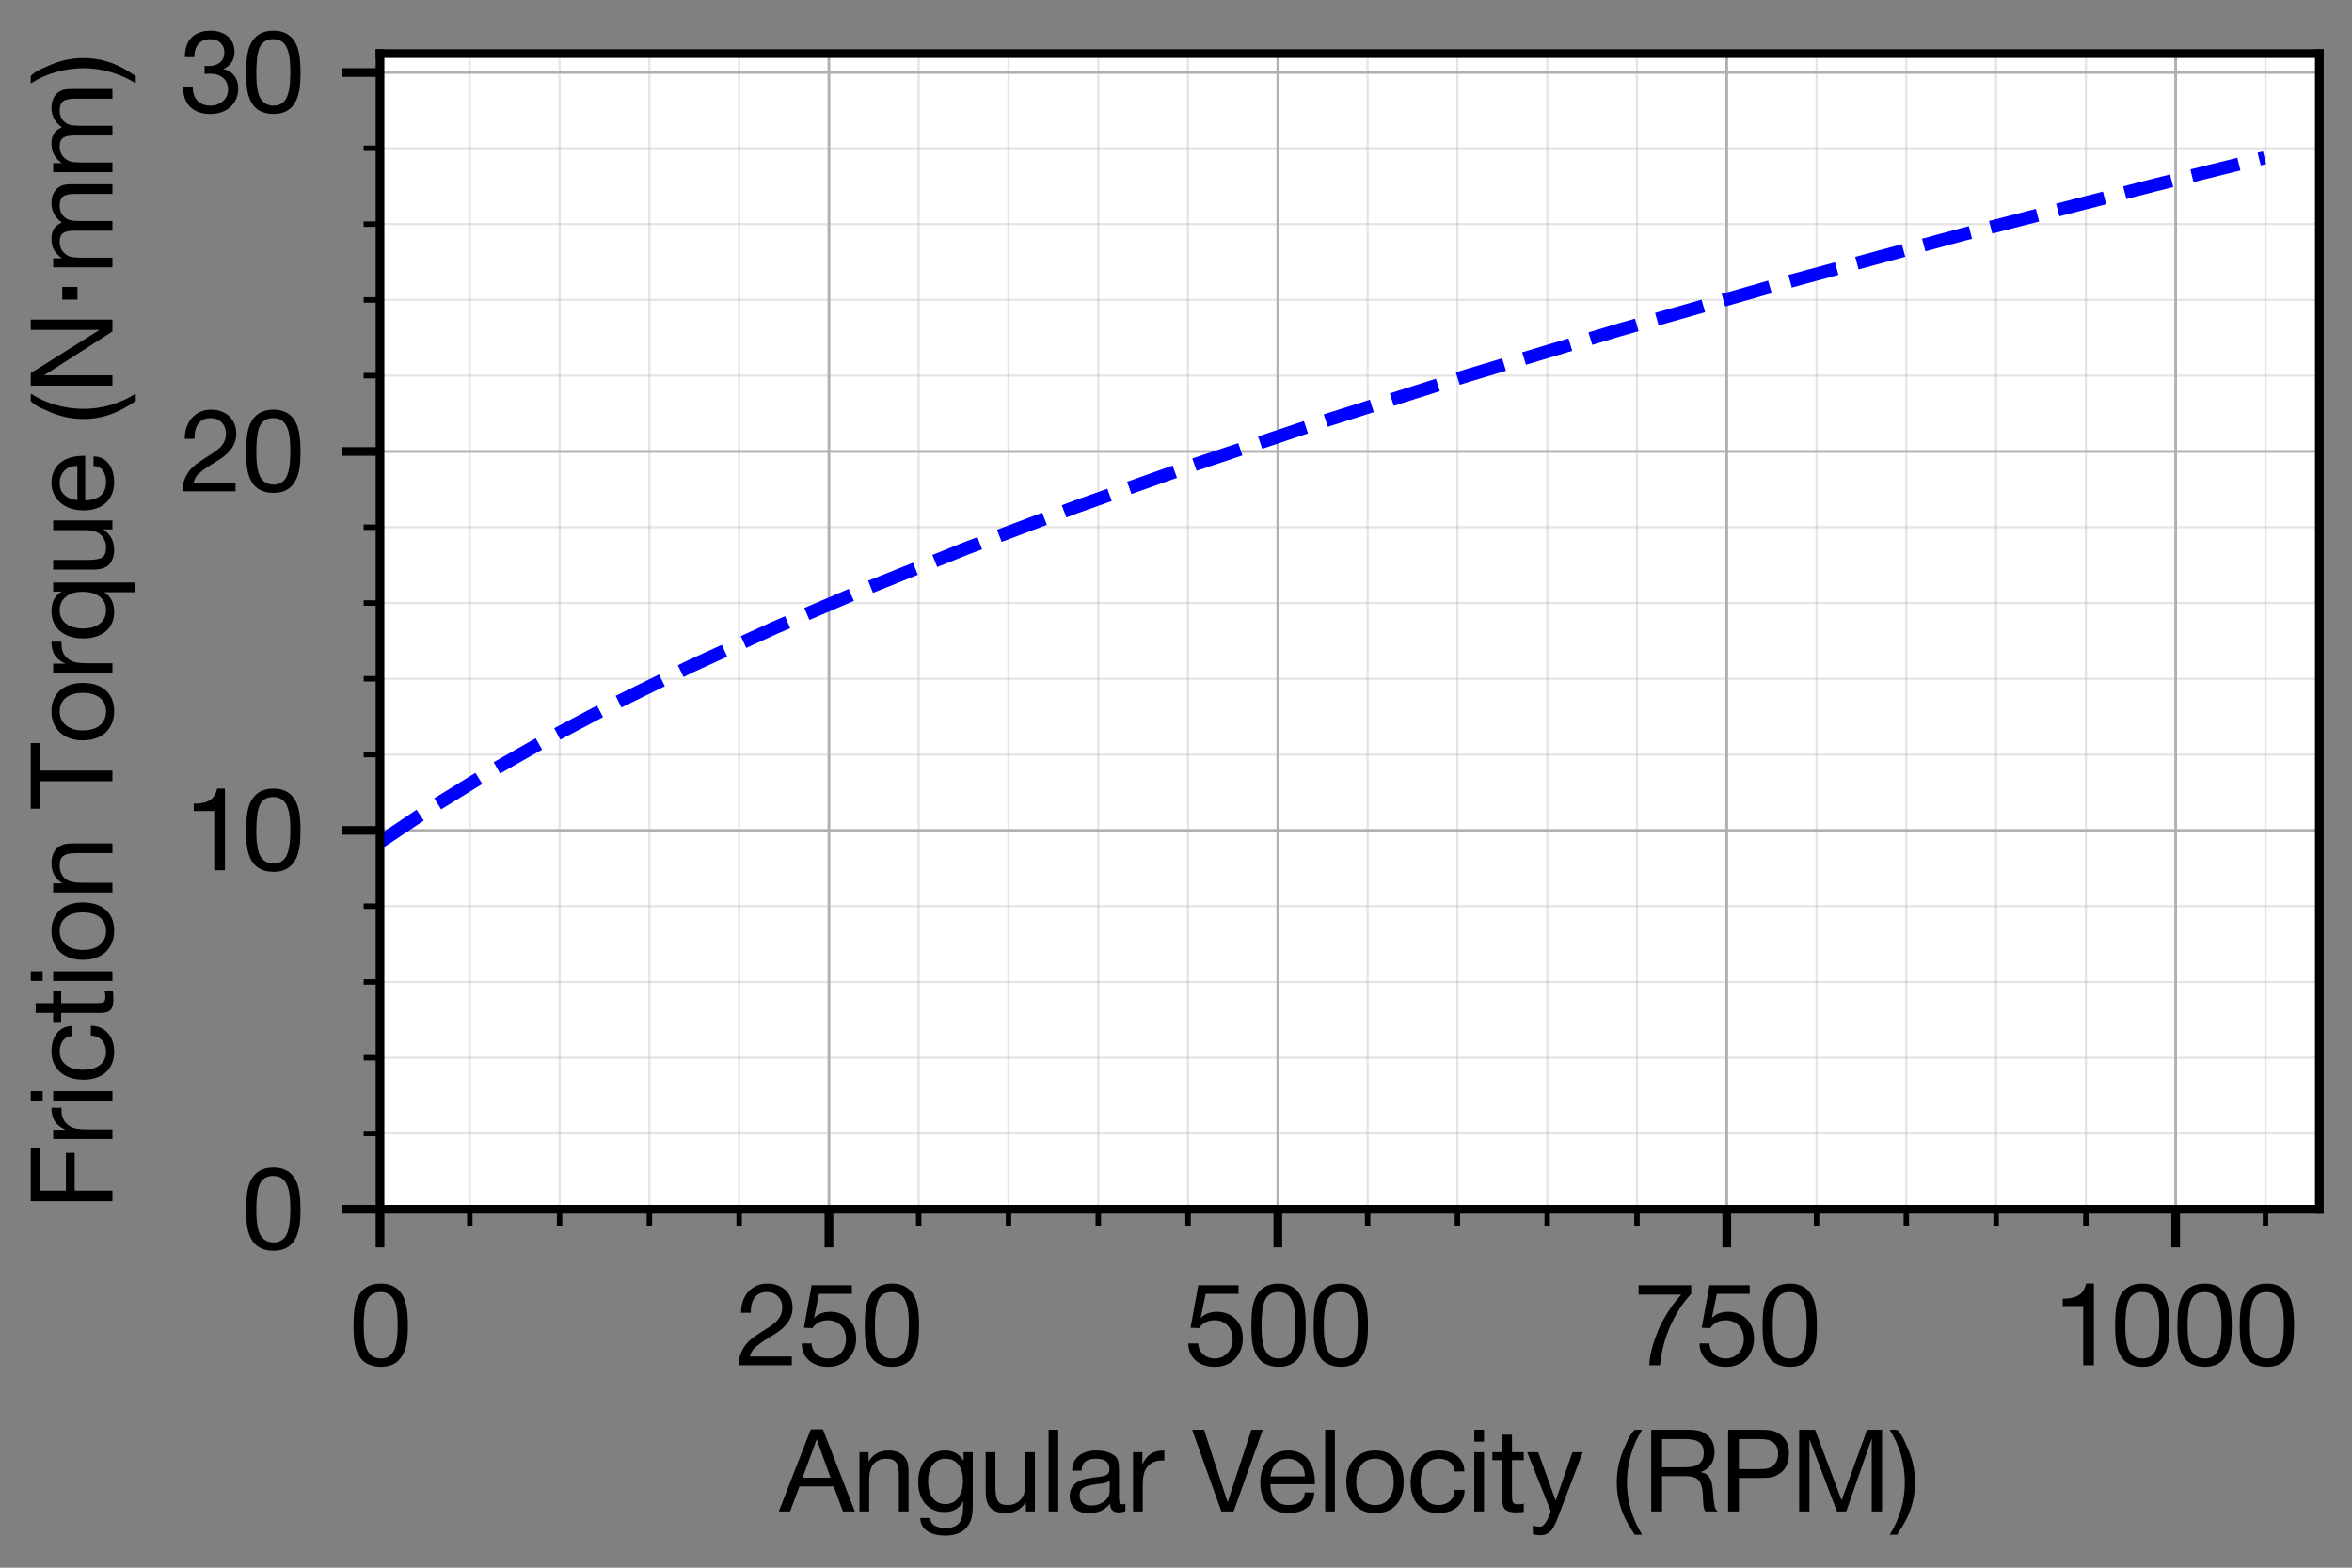 <?xml version="1.0" encoding="utf-8" standalone="no"?>
<!DOCTYPE svg PUBLIC "-//W3C//DTD SVG 1.1//EN"
  "http://www.w3.org/Graphics/SVG/1.1/DTD/svg11.dtd">
<svg xmlns:xlink="http://www.w3.org/1999/xlink" width="216pt" height="144pt" viewBox="0 0 216 144" xmlns="http://www.w3.org/2000/svg" version="1.1">
 <rect x="0" y="0" width="216" height="144" fill="#808080" stroke="none"/>
 <defs>
  <style type="text/css">*{stroke-linejoin: round; stroke-linecap: butt}</style>
 </defs>
 <g id="figure_1">
  <g id="patch_1">
   <path d="M 0 144 
L 216 144 
L 216 0 
L 0 0 
L 0 144 
z
" style="fill: none"/>
  </g>
  <g id="axes_1">
   <g id="patch_2">
    <path d="M 34.9 111.08 
L 213 111.08 
L 213 4.921 
L 34.9 4.921 
z
" style="fill: #ffffff"/>
   </g>
   <g id="matplotlib.axis_1">
    <g id="xtick_1">
     <g id="line2d_1">
      <path d="M 34.9 111.08 
L 34.9 4.921 
" clip-path="url(#pe24314aa5a)" style="fill: none; stroke: #b0b0b0; stroke-width: 0.25; stroke-linecap: square"/>
     </g>
     <g id="line2d_2">
      <defs>
       <path id="mdebcb7e1ea" d="M 0 0 
L 0 3.5 
" style="stroke: #000000; stroke-width: 0.8"/>
      </defs>
      <g>
       <use xlink:href="#mdebcb7e1ea" x="34.9" y="111.08" style="stroke: #000000; stroke-width: 0.8"/>
      </g>
     </g>
     <g id="text_1">
      <!-- 0 -->
      <g transform="translate(32.04 125.405)scale(0.11 -0.11)">
       <defs>
        <path id="CFHelvetica-Regular-30" d="M 2547 2054 
Q 2547 2477 2518 2752 
Q 2490 3027 2419 3232 
Q 2234 3821 1658 3821 
Q 1274 3821 1069 3581 
Q 864 3341 813 2829 
Q 774 2464 774 2093 
Q 774 1965 777 1814 
Q 781 1664 793 1513 
Q 806 1363 832 1219 
Q 858 1075 896 947 
Q 986 659 1184 505 
Q 1382 352 1670 352 
Q 2138 352 2342 749 
Q 2547 1146 2547 2054 
z
M 3078 2016 
Q 3078 1555 3030 1238 
Q 2982 922 2874 672 
Q 2547 -83 1677 -83 
Q 762 -83 442 666 
Q 333 915 288 1232 
Q 243 1549 243 2029 
Q 243 2579 291 2924 
Q 339 3270 448 3514 
Q 787 4262 1658 4262 
Q 2803 4262 3014 3014 
Q 3046 2829 3062 2576 
Q 3078 2323 3078 2016 
z
" transform="scale(0.016)"/>
       </defs>
       <use xlink:href="#CFHelvetica-Regular-30"/>
      </g>
     </g>
    </g>
    <g id="xtick_2">
     <g id="line2d_3">
      <path d="M 76.127 111.08 
L 76.127 4.921 
" clip-path="url(#pe24314aa5a)" style="fill: none; stroke: #b0b0b0; stroke-width: 0.25; stroke-linecap: square"/>
     </g>
     <g id="line2d_4">
      <g>
       <use xlink:href="#mdebcb7e1ea" x="76.127" y="111.08" style="stroke: #000000; stroke-width: 0.8"/>
      </g>
     </g>
     <g id="text_2">
      <!-- 250 -->
      <g transform="translate(67.547 125.405)scale(0.11 -0.11)">
       <defs>
        <path id="CFHelvetica-Regular-32" d="M 2976 3014 
Q 2976 2470 2592 2067 
Q 2522 1990 2445 1920 
Q 2368 1850 2265 1776 
Q 2163 1702 2028 1616 
Q 1894 1530 1702 1414 
Q 1408 1235 1261 1120 
Q 1114 1005 1005 915 
Q 922 845 861 733 
Q 800 621 777 544 
Q 755 467 755 454 
L 2938 454 
L 2938 0 
L 166 0 
Q 166 339 275 617 
Q 384 896 570 1120 
Q 640 1203 713 1273 
Q 787 1344 883 1417 
Q 979 1491 1110 1580 
Q 1242 1670 1427 1786 
Q 1626 1907 1763 2000 
Q 1901 2093 1997 2169 
Q 2093 2246 2157 2316 
Q 2221 2387 2272 2458 
Q 2438 2701 2438 3008 
Q 2438 3373 2214 3597 
Q 1990 3821 1626 3821 
Q 1229 3821 1011 3549 
Q 794 3277 794 2739 
L 288 2739 
Q 288 3059 381 3337 
Q 474 3616 653 3821 
Q 832 4026 1085 4144 
Q 1338 4262 1651 4262 
Q 1952 4262 2195 4172 
Q 2438 4083 2611 3920 
Q 2784 3757 2880 3526 
Q 2976 3296 2976 3014 
z
" transform="scale(0.016)"/>
        <path id="CFHelvetica-Regular-35" d="M 3046 1395 
Q 3046 1069 2937 797 
Q 2829 525 2637 329 
Q 2445 134 2176 25 
Q 1907 -83 1581 -83 
Q 1274 -83 1021 3 
Q 768 90 585 250 
Q 403 410 304 637 
Q 205 864 205 1139 
L 723 1139 
Q 723 966 790 822 
Q 858 678 976 572 
Q 1094 467 1251 409 
Q 1408 352 1587 352 
Q 1786 352 1955 429 
Q 2125 506 2249 640 
Q 2374 774 2444 960 
Q 2515 1146 2515 1357 
Q 2515 1581 2448 1763 
Q 2381 1946 2256 2074 
Q 2131 2202 1958 2275 
Q 1786 2349 1574 2349 
Q 1050 2349 762 1939 
L 320 1958 
L 723 4179 
L 2822 4179 
L 2822 3725 
L 1107 3725 
L 845 2458 
Q 1152 2790 1702 2790 
Q 2003 2790 2249 2688 
Q 2496 2586 2675 2403 
Q 2854 2221 2950 1965 
Q 3046 1709 3046 1395 
z
" transform="scale(0.016)"/>
       </defs>
       <use xlink:href="#CFHelvetica-Regular-32"/>
       <use xlink:href="#CFHelvetica-Regular-35" x="52"/>
       <use xlink:href="#CFHelvetica-Regular-30" x="104"/>
      </g>
     </g>
    </g>
    <g id="xtick_3">
     <g id="line2d_5">
      <path d="M 117.354 111.08 
L 117.354 4.921 
" clip-path="url(#pe24314aa5a)" style="fill: none; stroke: #b0b0b0; stroke-width: 0.25; stroke-linecap: square"/>
     </g>
     <g id="line2d_6">
      <g>
       <use xlink:href="#mdebcb7e1ea" x="117.354" y="111.08" style="stroke: #000000; stroke-width: 0.8"/>
      </g>
     </g>
     <g id="text_3">
      <!-- 500 -->
      <g transform="translate(108.774 125.405)scale(0.11 -0.11)">
       <use xlink:href="#CFHelvetica-Regular-35"/>
       <use xlink:href="#CFHelvetica-Regular-30" x="52"/>
       <use xlink:href="#CFHelvetica-Regular-30" x="104"/>
      </g>
     </g>
    </g>
    <g id="xtick_4">
     <g id="line2d_7">
      <path d="M 158.58 111.08 
L 158.58 4.921 
" clip-path="url(#pe24314aa5a)" style="fill: none; stroke: #b0b0b0; stroke-width: 0.25; stroke-linecap: square"/>
     </g>
     <g id="line2d_8">
      <g>
       <use xlink:href="#mdebcb7e1ea" x="158.58" y="111.08" style="stroke: #000000; stroke-width: 0.8"/>
      </g>
     </g>
     <g id="text_4">
      <!-- 750 -->
      <g transform="translate(150 125.405)scale(0.11 -0.11)">
       <defs>
        <path id="CFHelvetica-Regular-37" d="M 3021 3731 
Q 3008 3712 3001 3709 
Q 2995 3706 2979 3686 
Q 2963 3667 2928 3625 
Q 2893 3584 2816 3494 
Q 2547 3187 2288 2745 
Q 2029 2304 1843 1850 
Q 1664 1402 1558 966 
Q 1453 531 1389 0 
L 832 0 
Q 845 275 889 518 
Q 934 762 1024 1056 
Q 1101 1312 1197 1568 
Q 1293 1824 1389 2029 
Q 1472 2208 1581 2403 
Q 1690 2598 1811 2790 
Q 1933 2982 2057 3152 
Q 2182 3322 2298 3456 
Q 2362 3533 2394 3565 
Q 2426 3597 2438 3616 
Q 2451 3635 2464 3648 
Q 2477 3661 2502 3686 
L 275 3686 
L 275 4179 
L 3021 4179 
L 3021 3731 
z
" transform="scale(0.016)"/>
       </defs>
       <use xlink:href="#CFHelvetica-Regular-37"/>
       <use xlink:href="#CFHelvetica-Regular-35" x="52"/>
       <use xlink:href="#CFHelvetica-Regular-30" x="104"/>
      </g>
     </g>
    </g>
    <g id="xtick_5">
     <g id="line2d_9">
      <path d="M 199.807 111.08 
L 199.807 4.921 
" clip-path="url(#pe24314aa5a)" style="fill: none; stroke: #b0b0b0; stroke-width: 0.25; stroke-linecap: square"/>
     </g>
     <g id="line2d_10">
      <g>
       <use xlink:href="#mdebcb7e1ea" x="199.807" y="111.08" style="stroke: #000000; stroke-width: 0.8"/>
      </g>
     </g>
     <g id="text_5">
      <!-- 1000 -->
      <g transform="translate(188.635 125.405)scale(0.11 -0.11)">
       <defs>
        <path id="CFHelvetica-Regular-31" d="M 1523 0 
L 1523 3091 
L 454 3091 
L 454 3475 
Q 813 3475 1049 3548 
Q 1286 3622 1434 3770 
Q 1517 3859 1571 3968 
Q 1626 4077 1677 4262 
L 2080 4262 
L 2080 0 
L 1523 0 
z
" transform="scale(0.016)"/>
       </defs>
       <use xlink:href="#CFHelvetica-Regular-31"/>
       <use xlink:href="#CFHelvetica-Regular-30" x="47.125"/>
       <use xlink:href="#CFHelvetica-Regular-30" x="99.125"/>
       <use xlink:href="#CFHelvetica-Regular-30" x="151.125"/>
      </g>
     </g>
    </g>
    <g id="xtick_6">
     <g id="line2d_11">
      <path d="M 43.146 111.08 
L 43.146 4.921 
" clip-path="url(#pe24314aa5a)" style="fill: none; stroke: #b0b0b0; stroke-opacity: 0.33; stroke-width: 0.2; stroke-linecap: square"/>
     </g>
     <g id="line2d_12">
      <defs>
       <path id="m718158d155" d="M 0 0 
L 0 1.5 
" style="stroke: #000000; stroke-width: 0.5"/>
      </defs>
      <g>
       <use xlink:href="#m718158d155" x="43.146" y="111.08" style="stroke: #000000; stroke-width: 0.5"/>
      </g>
     </g>
    </g>
    <g id="xtick_7">
     <g id="line2d_13">
      <path d="M 51.391 111.08 
L 51.391 4.921 
" clip-path="url(#pe24314aa5a)" style="fill: none; stroke: #b0b0b0; stroke-opacity: 0.33; stroke-width: 0.2; stroke-linecap: square"/>
     </g>
     <g id="line2d_14">
      <g>
       <use xlink:href="#m718158d155" x="51.391" y="111.08" style="stroke: #000000; stroke-width: 0.5"/>
      </g>
     </g>
    </g>
    <g id="xtick_8">
     <g id="line2d_15">
      <path d="M 59.636 111.08 
L 59.636 4.921 
" clip-path="url(#pe24314aa5a)" style="fill: none; stroke: #b0b0b0; stroke-opacity: 0.33; stroke-width: 0.2; stroke-linecap: square"/>
     </g>
     <g id="line2d_16">
      <g>
       <use xlink:href="#m718158d155" x="59.636" y="111.08" style="stroke: #000000; stroke-width: 0.5"/>
      </g>
     </g>
    </g>
    <g id="xtick_9">
     <g id="line2d_17">
      <path d="M 67.882 111.08 
L 67.882 4.921 
" clip-path="url(#pe24314aa5a)" style="fill: none; stroke: #b0b0b0; stroke-opacity: 0.33; stroke-width: 0.2; stroke-linecap: square"/>
     </g>
     <g id="line2d_18">
      <g>
       <use xlink:href="#m718158d155" x="67.882" y="111.08" style="stroke: #000000; stroke-width: 0.5"/>
      </g>
     </g>
    </g>
    <g id="xtick_10">
     <g id="line2d_19">
      <path d="M 84.372 111.08 
L 84.372 4.921 
" clip-path="url(#pe24314aa5a)" style="fill: none; stroke: #b0b0b0; stroke-opacity: 0.33; stroke-width: 0.2; stroke-linecap: square"/>
     </g>
     <g id="line2d_20">
      <g>
       <use xlink:href="#m718158d155" x="84.372" y="111.08" style="stroke: #000000; stroke-width: 0.5"/>
      </g>
     </g>
    </g>
    <g id="xtick_11">
     <g id="line2d_21">
      <path d="M 92.618 111.08 
L 92.618 4.921 
" clip-path="url(#pe24314aa5a)" style="fill: none; stroke: #b0b0b0; stroke-opacity: 0.33; stroke-width: 0.2; stroke-linecap: square"/>
     </g>
     <g id="line2d_22">
      <g>
       <use xlink:href="#m718158d155" x="92.618" y="111.08" style="stroke: #000000; stroke-width: 0.5"/>
      </g>
     </g>
    </g>
    <g id="xtick_12">
     <g id="line2d_23">
      <path d="M 100.863 111.08 
L 100.863 4.921 
" clip-path="url(#pe24314aa5a)" style="fill: none; stroke: #b0b0b0; stroke-opacity: 0.33; stroke-width: 0.2; stroke-linecap: square"/>
     </g>
     <g id="line2d_24">
      <g>
       <use xlink:href="#m718158d155" x="100.863" y="111.08" style="stroke: #000000; stroke-width: 0.5"/>
      </g>
     </g>
    </g>
    <g id="xtick_13">
     <g id="line2d_25">
      <path d="M 109.108 111.08 
L 109.108 4.921 
" clip-path="url(#pe24314aa5a)" style="fill: none; stroke: #b0b0b0; stroke-opacity: 0.33; stroke-width: 0.2; stroke-linecap: square"/>
     </g>
     <g id="line2d_26">
      <g>
       <use xlink:href="#m718158d155" x="109.108" y="111.08" style="stroke: #000000; stroke-width: 0.5"/>
      </g>
     </g>
    </g>
    <g id="xtick_14">
     <g id="line2d_27">
      <path d="M 125.599 111.08 
L 125.599 4.921 
" clip-path="url(#pe24314aa5a)" style="fill: none; stroke: #b0b0b0; stroke-opacity: 0.33; stroke-width: 0.2; stroke-linecap: square"/>
     </g>
     <g id="line2d_28">
      <g>
       <use xlink:href="#m718158d155" x="125.599" y="111.08" style="stroke: #000000; stroke-width: 0.5"/>
      </g>
     </g>
    </g>
    <g id="xtick_15">
     <g id="line2d_29">
      <path d="M 133.844 111.08 
L 133.844 4.921 
" clip-path="url(#pe24314aa5a)" style="fill: none; stroke: #b0b0b0; stroke-opacity: 0.33; stroke-width: 0.2; stroke-linecap: square"/>
     </g>
     <g id="line2d_30">
      <g>
       <use xlink:href="#m718158d155" x="133.844" y="111.08" style="stroke: #000000; stroke-width: 0.5"/>
      </g>
     </g>
    </g>
    <g id="xtick_16">
     <g id="line2d_31">
      <path d="M 142.09 111.08 
L 142.09 4.921 
" clip-path="url(#pe24314aa5a)" style="fill: none; stroke: #b0b0b0; stroke-opacity: 0.33; stroke-width: 0.2; stroke-linecap: square"/>
     </g>
     <g id="line2d_32">
      <g>
       <use xlink:href="#m718158d155" x="142.09" y="111.08" style="stroke: #000000; stroke-width: 0.5"/>
      </g>
     </g>
    </g>
    <g id="xtick_17">
     <g id="line2d_33">
      <path d="M 150.335 111.08 
L 150.335 4.921 
" clip-path="url(#pe24314aa5a)" style="fill: none; stroke: #b0b0b0; stroke-opacity: 0.33; stroke-width: 0.2; stroke-linecap: square"/>
     </g>
     <g id="line2d_34">
      <g>
       <use xlink:href="#m718158d155" x="150.335" y="111.08" style="stroke: #000000; stroke-width: 0.5"/>
      </g>
     </g>
    </g>
    <g id="xtick_18">
     <g id="line2d_35">
      <path d="M 166.826 111.08 
L 166.826 4.921 
" clip-path="url(#pe24314aa5a)" style="fill: none; stroke: #b0b0b0; stroke-opacity: 0.33; stroke-width: 0.2; stroke-linecap: square"/>
     </g>
     <g id="line2d_36">
      <g>
       <use xlink:href="#m718158d155" x="166.826" y="111.08" style="stroke: #000000; stroke-width: 0.5"/>
      </g>
     </g>
    </g>
    <g id="xtick_19">
     <g id="line2d_37">
      <path d="M 175.071 111.08 
L 175.071 4.921 
" clip-path="url(#pe24314aa5a)" style="fill: none; stroke: #b0b0b0; stroke-opacity: 0.33; stroke-width: 0.2; stroke-linecap: square"/>
     </g>
     <g id="line2d_38">
      <g>
       <use xlink:href="#m718158d155" x="175.071" y="111.08" style="stroke: #000000; stroke-width: 0.5"/>
      </g>
     </g>
    </g>
    <g id="xtick_20">
     <g id="line2d_39">
      <path d="M 183.317 111.08 
L 183.317 4.921 
" clip-path="url(#pe24314aa5a)" style="fill: none; stroke: #b0b0b0; stroke-opacity: 0.33; stroke-width: 0.2; stroke-linecap: square"/>
     </g>
     <g id="line2d_40">
      <g>
       <use xlink:href="#m718158d155" x="183.317" y="111.08" style="stroke: #000000; stroke-width: 0.5"/>
      </g>
     </g>
    </g>
    <g id="xtick_21">
     <g id="line2d_41">
      <path d="M 191.562 111.08 
L 191.562 4.921 
" clip-path="url(#pe24314aa5a)" style="fill: none; stroke: #b0b0b0; stroke-opacity: 0.33; stroke-width: 0.2; stroke-linecap: square"/>
     </g>
     <g id="line2d_42">
      <g>
       <use xlink:href="#m718158d155" x="191.562" y="111.08" style="stroke: #000000; stroke-width: 0.5"/>
      </g>
     </g>
    </g>
    <g id="xtick_22">
     <g id="line2d_43">
      <path d="M 208.053 111.08 
L 208.053 4.921 
" clip-path="url(#pe24314aa5a)" style="fill: none; stroke: #b0b0b0; stroke-opacity: 0.33; stroke-width: 0.2; stroke-linecap: square"/>
     </g>
     <g id="line2d_44">
      <g>
       <use xlink:href="#m718158d155" x="208.053" y="111.08" style="stroke: #000000; stroke-width: 0.5"/>
      </g>
     </g>
    </g>
    <g id="text_6">
     <!-- Angular Velocity (RPM) -->
     <g transform="translate(71.6 138.832)scale(0.11 -0.11)">
      <defs>
       <path id="CFHelvetica-Regular-41" d="M 1933 3763 
L 1197 1760 
L 2656 1760 
L 1933 3763 
z
M 3302 0 
L 2822 1306 
L 1037 1306 
L 544 0 
L -45 0 
L 1626 4282 
L 2259 4282 
L 3923 0 
L 3302 0 
z
" transform="scale(0.016)"/>
       <path id="CFHelvetica-Regular-6e" d="M 2432 0 
L 2432 1818 
Q 2432 2086 2400 2265 
Q 2368 2445 2291 2553 
Q 2214 2662 2089 2707 
Q 1965 2752 1773 2752 
Q 1504 2752 1293 2627 
Q 1082 2502 992 2285 
Q 960 2214 941 2137 
Q 922 2061 909 1971 
Q 896 1882 889 1763 
Q 883 1645 883 1491 
L 883 0 
L 378 0 
L 378 3091 
L 851 3091 
L 851 2611 
Q 1056 2912 1305 3046 
Q 1555 3181 1920 3181 
Q 2227 3181 2464 3059 
Q 2701 2938 2810 2726 
Q 2848 2656 2873 2585 
Q 2899 2515 2912 2432 
Q 2925 2349 2931 2246 
Q 2938 2144 2938 1997 
L 2938 0 
L 2432 0 
z
" transform="scale(0.016)"/>
       <path id="CFHelvetica-Regular-67" d="M 2547 1594 
Q 2547 2144 2307 2448 
Q 2067 2752 1638 2752 
Q 1216 2752 973 2438 
Q 730 2125 730 1574 
Q 730 1018 970 701 
Q 1210 384 1632 384 
Q 2054 384 2300 713 
Q 2547 1043 2547 1594 
z
M 3059 339 
Q 3059 -38 3011 -268 
Q 2963 -499 2848 -691 
Q 2682 -973 2368 -1117 
Q 2054 -1261 1619 -1261 
Q 1331 -1261 1091 -1200 
Q 851 -1139 681 -1024 
Q 512 -909 416 -739 
Q 320 -570 320 -346 
L 845 -346 
Q 845 -608 1062 -736 
Q 1280 -864 1638 -864 
Q 2118 -864 2329 -627 
Q 2541 -390 2554 147 
L 2560 525 
Q 2381 224 2150 96 
Q 1920 -32 1568 -32 
Q 1261 -32 1011 80 
Q 762 192 582 397 
Q 403 602 307 890 
Q 211 1178 211 1536 
Q 211 1901 313 2205 
Q 416 2509 598 2723 
Q 781 2938 1037 3059 
Q 1293 3181 1600 3181 
Q 1926 3181 2160 3053 
Q 2394 2925 2579 2643 
L 2579 3091 
L 3059 3091 
L 3059 339 
z
" transform="scale(0.016)"/>
       <path id="CFHelvetica-Regular-75" d="M 2470 0 
L 2470 480 
Q 2272 186 2006 48 
Q 1741 -90 1395 -90 
Q 1082 -90 845 28 
Q 608 147 499 358 
Q 429 499 400 656 
Q 371 813 371 1082 
L 371 3091 
L 877 3091 
L 877 1274 
Q 877 1005 909 822 
Q 941 640 1014 531 
Q 1088 422 1216 377 
Q 1344 333 1536 333 
Q 1824 333 2051 489 
Q 2278 646 2368 915 
Q 2406 1037 2419 1184 
Q 2432 1331 2432 1594 
L 2432 3091 
L 2938 3091 
L 2938 0 
L 2470 0 
z
" transform="scale(0.016)"/>
       <path id="CFHelvetica-Regular-6c" d="M 410 0 
L 410 4262 
L 915 4262 
L 915 0 
L 410 0 
z
" transform="scale(0.016)"/>
       <path id="CFHelvetica-Regular-61" d="M 2304 1600 
Q 2246 1562 2198 1536 
Q 2150 1510 2080 1491 
Q 2010 1472 1901 1456 
Q 1792 1440 1619 1421 
Q 1363 1389 1193 1344 
Q 1024 1299 921 1232 
Q 819 1165 777 1065 
Q 736 966 736 832 
Q 736 589 899 448 
Q 1062 307 1344 307 
Q 1613 307 1840 416 
Q 2067 525 2202 717 
Q 2266 806 2285 889 
Q 2304 973 2304 1146 
L 2304 1600 
z
M 3123 13 
Q 3034 -19 2947 -35 
Q 2861 -51 2765 -51 
Q 2336 -51 2323 403 
Q 2099 141 1833 25 
Q 1568 -90 1203 -90 
Q 742 -90 480 144 
Q 218 378 218 787 
Q 218 1606 1312 1747 
L 1754 1805 
Q 2061 1843 2176 1929 
Q 2291 2016 2291 2214 
Q 2291 2752 1600 2752 
Q 1229 2752 1033 2605 
Q 838 2458 838 2125 
L 346 2125 
Q 346 2624 688 2902 
Q 1030 3181 1632 3181 
Q 1946 3181 2198 3097 
Q 2451 3014 2598 2874 
Q 2714 2758 2752 2598 
Q 2790 2438 2790 2150 
L 2790 704 
Q 2790 518 2835 444 
Q 2880 371 2989 371 
Q 3053 371 3123 403 
L 3123 13 
z
" transform="scale(0.016)"/>
       <path id="CFHelvetica-Regular-72" d="M 1850 2656 
Q 1440 2656 1178 2387 
Q 1094 2298 1036 2198 
Q 979 2099 944 1964 
Q 909 1830 896 1644 
Q 883 1459 883 1197 
L 883 0 
L 378 0 
L 378 3091 
L 864 3091 
L 864 2445 
Q 1030 2829 1302 3005 
Q 1574 3181 2010 3181 
L 2010 2656 
L 1850 2656 
z
" transform="scale(0.016)"/>
       <path id="CFHelvetica-Regular-20" transform="scale(0.016)"/>
       <path id="CFHelvetica-Regular-56" d="M 2150 0 
L 1510 0 
L -13 4262 
L 608 4262 
L 1837 474 
L 3078 4262 
L 3674 4262 
L 2150 0 
z
" transform="scale(0.016)"/>
       <path id="CFHelvetica-Regular-65" d="M 2541 1830 
Q 2541 2266 2288 2509 
Q 2035 2752 1651 2752 
Q 1267 2752 1036 2518 
Q 806 2285 749 1830 
L 2541 1830 
z
M 742 1421 
Q 774 333 1702 333 
Q 1869 333 2019 371 
Q 2170 410 2285 486 
Q 2400 563 2467 688 
Q 2534 813 2534 986 
L 3034 986 
Q 3034 717 2925 515 
Q 2816 314 2633 179 
Q 2451 45 2208 -22 
Q 1965 -90 1690 -90 
Q 1350 -90 1078 22 
Q 806 134 614 339 
Q 422 544 320 845 
Q 218 1146 218 1517 
Q 218 1882 323 2189 
Q 429 2496 621 2717 
Q 813 2938 1078 3059 
Q 1344 3181 1664 3181 
Q 1990 3181 2252 3065 
Q 2515 2950 2694 2732 
Q 2874 2515 2970 2201 
Q 3066 1888 3066 1498 
L 3066 1421 
L 742 1421 
z
" transform="scale(0.016)"/>
       <path id="CFHelvetica-Regular-6f" d="M 2694 1549 
Q 2694 2112 2435 2432 
Q 2176 2752 1722 2752 
Q 1267 2752 1001 2425 
Q 736 2099 736 1549 
Q 736 973 1001 653 
Q 1267 333 1734 333 
Q 2182 333 2438 656 
Q 2694 979 2694 1549 
z
M 3213 1549 
Q 3213 774 2822 342 
Q 2432 -90 1734 -90 
Q 1389 -90 1107 25 
Q 826 141 627 352 
Q 429 563 323 867 
Q 218 1171 218 1549 
Q 218 1920 323 2221 
Q 429 2522 627 2736 
Q 826 2950 1104 3065 
Q 1382 3181 1728 3181 
Q 2074 3181 2349 3065 
Q 2624 2950 2816 2739 
Q 3008 2528 3110 2227 
Q 3213 1926 3213 1549 
z
" transform="scale(0.016)"/>
       <path id="CFHelvetica-Regular-63" d="M 3034 1126 
Q 3034 838 2928 611 
Q 2822 384 2640 227 
Q 2458 70 2211 -10 
Q 1965 -90 1683 -90 
Q 1344 -90 1072 19 
Q 800 128 611 336 
Q 422 544 320 838 
Q 218 1133 218 1498 
Q 218 1882 320 2195 
Q 422 2509 614 2726 
Q 806 2944 1081 3062 
Q 1357 3181 1702 3181 
Q 1984 3181 2227 3107 
Q 2470 3034 2646 2896 
Q 2822 2758 2921 2553 
Q 3021 2349 3021 2086 
L 2496 2086 
Q 2496 2253 2432 2374 
Q 2368 2496 2256 2582 
Q 2144 2669 2000 2710 
Q 1856 2752 1696 2752 
Q 1254 2752 995 2429 
Q 736 2106 736 1542 
Q 736 979 982 656 
Q 1229 333 1670 333 
Q 1843 333 1996 387 
Q 2150 442 2265 541 
Q 2381 640 2448 787 
Q 2515 934 2515 1126 
L 3034 1126 
z
" transform="scale(0.016)"/>
       <path id="CFHelvetica-Regular-69" d="M 410 0 
L 410 3091 
L 915 3091 
L 915 0 
L 410 0 
z
M 410 3642 
L 410 4262 
L 915 4262 
L 915 3642 
L 410 3642 
z
" transform="scale(0.016)"/>
       <path id="CFHelvetica-Regular-74" d="M 1696 -26 
Q 1574 -38 1504 -44 
Q 1434 -51 1306 -51 
Q 896 -51 736 93 
Q 576 237 576 621 
L 576 2675 
L 58 2675 
L 58 3091 
L 576 3091 
L 576 4006 
L 1082 4006 
L 1082 3091 
L 1696 3091 
L 1696 2675 
L 1082 2675 
L 1082 851 
Q 1082 698 1094 602 
Q 1107 506 1145 454 
Q 1184 403 1251 387 
Q 1318 371 1427 371 
Q 1498 371 1558 377 
Q 1619 384 1696 410 
L 1696 -26 
z
" transform="scale(0.016)"/>
       <path id="CFHelvetica-Regular-79" d="M 1805 96 
Q 1709 -154 1645 -317 
Q 1581 -480 1533 -589 
Q 1485 -698 1449 -765 
Q 1414 -832 1376 -890 
Q 1158 -1242 717 -1242 
Q 614 -1242 528 -1229 
Q 442 -1216 339 -1190 
L 339 -736 
Q 467 -774 534 -787 
Q 602 -800 672 -800 
Q 806 -800 902 -707 
Q 998 -614 1068 -486 
Q 1139 -358 1187 -217 
Q 1235 -77 1274 19 
L 45 3091 
L 621 3091 
L 1530 563 
L 2406 3091 
L 2944 3091 
L 1805 96 
z
" transform="scale(0.016)"/>
       <path id="CFHelvetica-Regular-28" d="M 1222 -1216 
Q 1222 -1216 1216 -1206 
Q 1210 -1197 1158 -1117 
Q 1107 -1037 992 -858 
Q 282 269 282 1491 
Q 282 1952 365 2365 
Q 448 2778 621 3200 
Q 742 3488 873 3769 
Q 1005 4051 1216 4262 
L 1606 4262 
Q 1222 3667 1017 2960 
Q 813 2253 813 1504 
Q 813 787 1014 96 
Q 1216 -595 1606 -1216 
L 1222 -1216 
z
" transform="scale(0.016)"/>
       <path id="CFHelvetica-Regular-52" d="M 3213 3053 
Q 3213 3437 2989 3606 
Q 2765 3776 2246 3776 
L 1037 3776 
L 1037 2304 
L 2093 2304 
Q 2419 2304 2595 2333 
Q 2771 2362 2899 2432 
Q 3213 2618 3213 3053 
z
M 3302 0 
Q 3245 70 3219 188 
Q 3194 307 3181 506 
L 3168 838 
Q 3155 1242 3046 1469 
Q 2938 1696 2733 1773 
Q 2624 1811 2483 1827 
Q 2342 1843 2157 1843 
L 1037 1843 
L 1037 0 
L 474 0 
L 474 4262 
L 2419 4262 
Q 2714 4262 2906 4224 
Q 3098 4186 3264 4077 
Q 3776 3763 3776 3104 
Q 3776 2714 3590 2442 
Q 3405 2170 3046 2054 
Q 3206 2022 3318 1955 
Q 3430 1888 3507 1779 
Q 3584 1670 3625 1504 
Q 3667 1338 3686 1107 
L 3718 736 
Q 3744 448 3779 288 
Q 3814 128 3885 58 
L 3942 0 
L 3302 0 
z
" transform="scale(0.016)"/>
       <path id="CFHelvetica-Regular-50" d="M 3085 3008 
Q 3085 3456 2746 3654 
Q 2624 3725 2480 3750 
Q 2336 3776 2042 3776 
L 1037 3776 
L 1037 2208 
L 2118 2208 
Q 2362 2208 2525 2243 
Q 2688 2278 2797 2362 
Q 2931 2464 3008 2633 
Q 3085 2803 3085 3008 
z
M 3648 3040 
Q 3648 2298 3155 1971 
Q 3059 1907 2966 1862 
Q 2874 1818 2762 1792 
Q 2650 1766 2512 1756 
Q 2374 1747 2189 1747 
L 1037 1747 
L 1037 0 
L 474 0 
L 474 4262 
L 2170 4262 
Q 2355 4262 2499 4252 
Q 2643 4243 2758 4217 
Q 2874 4192 2970 4147 
Q 3066 4102 3162 4038 
Q 3648 3706 3648 3040 
z
" transform="scale(0.016)"/>
       <path id="CFHelvetica-Regular-4d" d="M 4198 0 
L 4198 3808 
L 2867 0 
L 2381 0 
L 947 3770 
L 947 0 
L 410 0 
L 410 4262 
L 1242 4262 
L 2624 582 
L 3955 4262 
L 4736 4262 
L 4736 0 
L 4198 0 
z
" transform="scale(0.016)"/>
       <path id="CFHelvetica-Regular-29" d="M 1363 1491 
Q 1363 883 1190 294 
Q 1018 -294 653 -858 
Q 538 -1030 490 -1110 
Q 442 -1190 435 -1203 
Q 429 -1216 429 -1216 
L 45 -1216 
Q 429 -595 630 96 
Q 832 787 832 1504 
Q 832 2253 627 2960 
Q 422 3667 38 4262 
L 429 4262 
Q 640 4051 771 3769 
Q 902 3488 1024 3200 
Q 1197 2778 1280 2365 
Q 1363 1952 1363 1491 
z
" transform="scale(0.016)"/>
      </defs>
      <use xlink:href="#CFHelvetica-Regular-41"/>
      <use xlink:href="#CFHelvetica-Regular-6e" x="60.6"/>
      <use xlink:href="#CFHelvetica-Regular-67" x="112.3"/>
      <use xlink:href="#CFHelvetica-Regular-75" x="166.1"/>
      <use xlink:href="#CFHelvetica-Regular-6c" x="218"/>
      <use xlink:href="#CFHelvetica-Regular-61" x="238.7"/>
      <use xlink:href="#CFHelvetica-Regular-72" x="289"/>
      <use xlink:href="#CFHelvetica-Regular-20" x="320.4"/>
      <use xlink:href="#CFHelvetica-Regular-56" x="344.6"/>
      <use xlink:href="#CFHelvetica-Regular-65" x="397.8"/>
      <use xlink:href="#CFHelvetica-Regular-6c" x="448.9"/>
      <use xlink:href="#CFHelvetica-Regular-6f" x="469.6"/>
      <use xlink:href="#CFHelvetica-Regular-63" x="523.3"/>
      <use xlink:href="#CFHelvetica-Regular-69" x="573.4"/>
      <use xlink:href="#CFHelvetica-Regular-74" x="594.1"/>
      <use xlink:href="#CFHelvetica-Regular-79" x="623.4"/>
      <use xlink:href="#CFHelvetica-Regular-20" x="670.2"/>
      <use xlink:href="#CFHelvetica-Regular-28" x="694.4"/>
      <use xlink:href="#CFHelvetica-Regular-52" x="720.1"/>
      <use xlink:href="#CFHelvetica-Regular-50" x="784.3"/>
      <use xlink:href="#CFHelvetica-Regular-4d" x="844.6"/>
      <use xlink:href="#CFHelvetica-Regular-29" x="926.1"/>
     </g>
    </g>
   </g>
   <g id="matplotlib.axis_2">
    <g id="ytick_1">
     <g id="line2d_45">
      <path d="M 34.9 111.08 
L 213 111.08 
" clip-path="url(#pe24314aa5a)" style="fill: none; stroke: #b0b0b0; stroke-width: 0.25; stroke-linecap: square"/>
     </g>
     <g id="line2d_46">
      <defs>
       <path id="maa9aa61524" d="M 0 0 
L -3.5 0 
" style="stroke: #000000; stroke-width: 0.8"/>
      </defs>
      <g>
       <use xlink:href="#maa9aa61524" x="34.9" y="111.08" style="stroke: #000000; stroke-width: 0.8"/>
      </g>
     </g>
     <g id="text_7">
      <!-- 0 -->
      <g transform="translate(22.18 114.742)scale(0.11 -0.11)">
       <use xlink:href="#CFHelvetica-Regular-30"/>
      </g>
     </g>
    </g>
    <g id="ytick_2">
     <g id="line2d_47">
      <path d="M 34.9 76.274 
L 213 76.274 
" clip-path="url(#pe24314aa5a)" style="fill: none; stroke: #b0b0b0; stroke-width: 0.25; stroke-linecap: square"/>
     </g>
     <g id="line2d_48">
      <g>
       <use xlink:href="#maa9aa61524" x="34.9" y="76.274" style="stroke: #000000; stroke-width: 0.8"/>
      </g>
     </g>
     <g id="text_8">
      <!-- 10 -->
      <g transform="translate(16.996 79.936)scale(0.11 -0.11)">
       <use xlink:href="#CFHelvetica-Regular-31"/>
       <use xlink:href="#CFHelvetica-Regular-30" x="47.125"/>
      </g>
     </g>
    </g>
    <g id="ytick_3">
     <g id="line2d_49">
      <path d="M 34.9 41.468 
L 213 41.468 
" clip-path="url(#pe24314aa5a)" style="fill: none; stroke: #b0b0b0; stroke-width: 0.25; stroke-linecap: square"/>
     </g>
     <g id="line2d_50">
      <g>
       <use xlink:href="#maa9aa61524" x="34.9" y="41.468" style="stroke: #000000; stroke-width: 0.8"/>
      </g>
     </g>
     <g id="text_9">
      <!-- 20 -->
      <g transform="translate(16.46 45.13)scale(0.11 -0.11)">
       <use xlink:href="#CFHelvetica-Regular-32"/>
       <use xlink:href="#CFHelvetica-Regular-30" x="52"/>
      </g>
     </g>
    </g>
    <g id="ytick_4">
     <g id="line2d_51">
      <path d="M 34.9 6.662 
L 213 6.662 
" clip-path="url(#pe24314aa5a)" style="fill: none; stroke: #b0b0b0; stroke-width: 0.25; stroke-linecap: square"/>
     </g>
     <g id="line2d_52">
      <g>
       <use xlink:href="#maa9aa61524" x="34.9" y="6.662" style="stroke: #000000; stroke-width: 0.8"/>
      </g>
     </g>
     <g id="text_10">
      <!-- 30 -->
      <g transform="translate(16.46 10.324)scale(0.11 -0.11)">
       <defs>
        <path id="CFHelvetica-Regular-33" d="M 3078 1254 
Q 3078 954 2972 707 
Q 2867 461 2675 285 
Q 2483 109 2211 13 
Q 1939 -83 1613 -83 
Q 941 -83 569 288 
Q 198 659 198 1325 
L 704 1325 
Q 704 864 953 608 
Q 1203 352 1626 352 
Q 1830 352 1996 416 
Q 2163 480 2288 592 
Q 2413 704 2480 857 
Q 2547 1011 2547 1197 
Q 2547 1645 2195 1869 
Q 2067 1952 1932 1984 
Q 1798 2016 1574 2016 
Q 1485 2016 1440 2016 
Q 1395 2016 1325 2003 
L 1325 2432 
Q 1389 2426 1421 2422 
Q 1453 2419 1498 2419 
Q 1901 2419 2128 2608 
Q 2355 2797 2355 3130 
Q 2355 3443 2153 3632 
Q 1952 3821 1613 3821 
Q 1229 3821 1008 3577 
Q 787 3334 787 2886 
L 294 2886 
Q 294 3565 649 3913 
Q 1005 4262 1638 4262 
Q 1920 4262 2150 4182 
Q 2381 4102 2544 3958 
Q 2707 3814 2796 3609 
Q 2886 3405 2886 3155 
Q 2886 2848 2736 2617 
Q 2586 2387 2304 2266 
Q 2669 2176 2873 1910 
Q 3078 1645 3078 1254 
z
" transform="scale(0.016)"/>
       </defs>
       <use xlink:href="#CFHelvetica-Regular-33"/>
       <use xlink:href="#CFHelvetica-Regular-30" x="52"/>
      </g>
     </g>
    </g>
    <g id="ytick_5">
     <g id="line2d_53">
      <path d="M 34.9 104.119 
L 213 104.119 
" clip-path="url(#pe24314aa5a)" style="fill: none; stroke: #b0b0b0; stroke-opacity: 0.33; stroke-width: 0.2; stroke-linecap: square"/>
     </g>
     <g id="line2d_54">
      <defs>
       <path id="m066df8ab8a" d="M 0 0 
L -1.5 0 
" style="stroke: #000000; stroke-width: 0.5"/>
      </defs>
      <g>
       <use xlink:href="#m066df8ab8a" x="34.9" y="104.119" style="stroke: #000000; stroke-width: 0.5"/>
      </g>
     </g>
    </g>
    <g id="ytick_6">
     <g id="line2d_55">
      <path d="M 34.9 97.157 
L 213 97.157 
" clip-path="url(#pe24314aa5a)" style="fill: none; stroke: #b0b0b0; stroke-opacity: 0.33; stroke-width: 0.2; stroke-linecap: square"/>
     </g>
     <g id="line2d_56">
      <g>
       <use xlink:href="#m066df8ab8a" x="34.9" y="97.157" style="stroke: #000000; stroke-width: 0.5"/>
      </g>
     </g>
    </g>
    <g id="ytick_7">
     <g id="line2d_57">
      <path d="M 34.9 90.196 
L 213 90.196 
" clip-path="url(#pe24314aa5a)" style="fill: none; stroke: #b0b0b0; stroke-opacity: 0.33; stroke-width: 0.2; stroke-linecap: square"/>
     </g>
     <g id="line2d_58">
      <g>
       <use xlink:href="#m066df8ab8a" x="34.9" y="90.196" style="stroke: #000000; stroke-width: 0.5"/>
      </g>
     </g>
    </g>
    <g id="ytick_8">
     <g id="line2d_59">
      <path d="M 34.9 83.235 
L 213 83.235 
" clip-path="url(#pe24314aa5a)" style="fill: none; stroke: #b0b0b0; stroke-opacity: 0.33; stroke-width: 0.2; stroke-linecap: square"/>
     </g>
     <g id="line2d_60">
      <g>
       <use xlink:href="#m066df8ab8a" x="34.9" y="83.235" style="stroke: #000000; stroke-width: 0.5"/>
      </g>
     </g>
    </g>
    <g id="ytick_9">
     <g id="line2d_61">
      <path d="M 34.9 69.313 
L 213 69.313 
" clip-path="url(#pe24314aa5a)" style="fill: none; stroke: #b0b0b0; stroke-opacity: 0.33; stroke-width: 0.2; stroke-linecap: square"/>
     </g>
     <g id="line2d_62">
      <g>
       <use xlink:href="#m066df8ab8a" x="34.9" y="69.313" style="stroke: #000000; stroke-width: 0.5"/>
      </g>
     </g>
    </g>
    <g id="ytick_10">
     <g id="line2d_63">
      <path d="M 34.9 62.351 
L 213 62.351 
" clip-path="url(#pe24314aa5a)" style="fill: none; stroke: #b0b0b0; stroke-opacity: 0.33; stroke-width: 0.2; stroke-linecap: square"/>
     </g>
     <g id="line2d_64">
      <g>
       <use xlink:href="#m066df8ab8a" x="34.9" y="62.351" style="stroke: #000000; stroke-width: 0.5"/>
      </g>
     </g>
    </g>
    <g id="ytick_11">
     <g id="line2d_65">
      <path d="M 34.9 55.39 
L 213 55.39 
" clip-path="url(#pe24314aa5a)" style="fill: none; stroke: #b0b0b0; stroke-opacity: 0.33; stroke-width: 0.2; stroke-linecap: square"/>
     </g>
     <g id="line2d_66">
      <g>
       <use xlink:href="#m066df8ab8a" x="34.9" y="55.39" style="stroke: #000000; stroke-width: 0.5"/>
      </g>
     </g>
    </g>
    <g id="ytick_12">
     <g id="line2d_67">
      <path d="M 34.9 48.429 
L 213 48.429 
" clip-path="url(#pe24314aa5a)" style="fill: none; stroke: #b0b0b0; stroke-opacity: 0.33; stroke-width: 0.2; stroke-linecap: square"/>
     </g>
     <g id="line2d_68">
      <g>
       <use xlink:href="#m066df8ab8a" x="34.9" y="48.429" style="stroke: #000000; stroke-width: 0.5"/>
      </g>
     </g>
    </g>
    <g id="ytick_13">
     <g id="line2d_69">
      <path d="M 34.9 34.506 
L 213 34.506 
" clip-path="url(#pe24314aa5a)" style="fill: none; stroke: #b0b0b0; stroke-opacity: 0.33; stroke-width: 0.2; stroke-linecap: square"/>
     </g>
     <g id="line2d_70">
      <g>
       <use xlink:href="#m066df8ab8a" x="34.9" y="34.506" style="stroke: #000000; stroke-width: 0.5"/>
      </g>
     </g>
    </g>
    <g id="ytick_14">
     <g id="line2d_71">
      <path d="M 34.9 27.545 
L 213 27.545 
" clip-path="url(#pe24314aa5a)" style="fill: none; stroke: #b0b0b0; stroke-opacity: 0.33; stroke-width: 0.2; stroke-linecap: square"/>
     </g>
     <g id="line2d_72">
      <g>
       <use xlink:href="#m066df8ab8a" x="34.9" y="27.545" style="stroke: #000000; stroke-width: 0.5"/>
      </g>
     </g>
    </g>
    <g id="ytick_15">
     <g id="line2d_73">
      <path d="M 34.9 20.584 
L 213 20.584 
" clip-path="url(#pe24314aa5a)" style="fill: none; stroke: #b0b0b0; stroke-opacity: 0.33; stroke-width: 0.2; stroke-linecap: square"/>
     </g>
     <g id="line2d_74">
      <g>
       <use xlink:href="#m066df8ab8a" x="34.9" y="20.584" style="stroke: #000000; stroke-width: 0.5"/>
      </g>
     </g>
    </g>
    <g id="ytick_16">
     <g id="line2d_75">
      <path d="M 34.9 13.623 
L 213 13.623 
" clip-path="url(#pe24314aa5a)" style="fill: none; stroke: #b0b0b0; stroke-opacity: 0.33; stroke-width: 0.2; stroke-linecap: square"/>
     </g>
     <g id="line2d_76">
      <g>
       <use xlink:href="#m066df8ab8a" x="34.9" y="13.623" style="stroke: #000000; stroke-width: 0.5"/>
      </g>
     </g>
    </g>
    <g id="text_11">
     <!-- Friction Torque (N$\cdot$mm) -->
     <g transform="translate(10.37 111.186)rotate(-90)scale(0.11 -0.11)">
      <defs>
       <path id="CFHelvetica-Regular-46" d="M 1037 3776 
L 1037 2426 
L 3008 2426 
L 3008 1971 
L 1037 1971 
L 1037 0 
L 480 0 
L 480 4262 
L 3277 4262 
L 3277 3776 
L 1037 3776 
z
" transform="scale(0.016)"/>
       <path id="CFHelvetica-Regular-54" d="M 1997 3776 
L 1997 0 
L 1440 0 
L 1440 3776 
L 6 3776 
L 6 4262 
L 3430 4262 
L 3430 3776 
L 1997 3776 
z
" transform="scale(0.016)"/>
       <path id="CFHelvetica-Regular-71" d="M 2650 1555 
Q 2650 2118 2390 2435 
Q 2131 2752 1683 2752 
Q 1248 2752 992 2422 
Q 736 2093 736 1530 
Q 736 979 992 656 
Q 1248 333 1683 333 
Q 2138 333 2394 659 
Q 2650 986 2650 1555 
z
M 2630 -1197 
L 2630 429 
Q 2445 154 2198 32 
Q 1952 -90 1594 -90 
Q 1280 -90 1024 22 
Q 768 134 589 345 
Q 410 557 314 854 
Q 218 1152 218 1523 
Q 218 1907 317 2211 
Q 416 2515 601 2732 
Q 787 2950 1052 3065 
Q 1318 3181 1645 3181 
Q 2362 3181 2662 2643 
L 2662 3091 
L 3136 3091 
L 3136 -1197 
L 2630 -1197 
z
" transform="scale(0.016)"/>
       <path id="CFHelvetica-Regular-4e" d="M 3245 0 
L 954 3571 
L 954 0 
L 416 0 
L 416 4262 
L 1069 4262 
L 3328 672 
L 3328 4262 
L 3866 4262 
L 3866 0 
L 3245 0 
z
" transform="scale(0.016)"/>
       <path id="DejaVuSans-22c5" d="M 684 2619 
L 1344 2619 
L 1344 1825 
L 684 1825 
L 684 2619 
z
" transform="scale(0.016)"/>
       <path id="CFHelvetica-Regular-6d" d="M 4211 0 
L 4211 1946 
Q 4211 2176 4179 2329 
Q 4147 2483 4076 2576 
Q 4006 2669 3884 2710 
Q 3763 2752 3590 2752 
Q 3296 2752 3088 2589 
Q 2880 2426 2829 2157 
Q 2816 2067 2806 1955 
Q 2797 1843 2797 1632 
L 2797 0 
L 2291 0 
L 2291 1984 
Q 2291 2406 2163 2579 
Q 2035 2752 1715 2752 
Q 1318 2752 1088 2470 
Q 966 2330 924 2150 
Q 883 1971 883 1632 
L 883 0 
L 378 0 
L 378 3091 
L 851 3091 
L 851 2643 
Q 1069 2931 1302 3056 
Q 1536 3181 1862 3181 
Q 2189 3181 2390 3053 
Q 2592 2925 2720 2637 
Q 3098 3181 3744 3181 
Q 4013 3181 4230 3078 
Q 4448 2976 4563 2797 
Q 4653 2662 4685 2518 
Q 4717 2374 4717 2131 
L 4717 0 
L 4211 0 
z
" transform="scale(0.016)"/>
      </defs>
      <use xlink:href="#CFHelvetica-Regular-46" transform="translate(0 0.406)"/>
      <use xlink:href="#CFHelvetica-Regular-72" transform="translate(53.6 0.406)"/>
      <use xlink:href="#CFHelvetica-Regular-69" transform="translate(85 0.406)"/>
      <use xlink:href="#CFHelvetica-Regular-63" transform="translate(105.7 0.406)"/>
      <use xlink:href="#CFHelvetica-Regular-74" transform="translate(155.8 0.406)"/>
      <use xlink:href="#CFHelvetica-Regular-69" transform="translate(185.1 0.406)"/>
      <use xlink:href="#CFHelvetica-Regular-6f" transform="translate(205.8 0.406)"/>
      <use xlink:href="#CFHelvetica-Regular-6e" transform="translate(259.5 0.406)"/>
      <use xlink:href="#CFHelvetica-Regular-20" transform="translate(311.2 0.406)"/>
      <use xlink:href="#CFHelvetica-Regular-54" transform="translate(335.4 0.406)"/>
      <use xlink:href="#CFHelvetica-Regular-6f" transform="translate(389.1 0.406)"/>
      <use xlink:href="#CFHelvetica-Regular-72" transform="translate(442.8 0.406)"/>
      <use xlink:href="#CFHelvetica-Regular-71" transform="translate(474.2 0.406)"/>
      <use xlink:href="#CFHelvetica-Regular-75" transform="translate(529.2 0.406)"/>
      <use xlink:href="#CFHelvetica-Regular-65" transform="translate(581.1 0.406)"/>
      <use xlink:href="#CFHelvetica-Regular-20" transform="translate(632.2 0.406)"/>
      <use xlink:href="#CFHelvetica-Regular-28" transform="translate(656.4 0.406)"/>
      <use xlink:href="#CFHelvetica-Regular-4e" transform="translate(682.1 0.406)"/>
      <use xlink:href="#DejaVuSans-22c5" transform="translate(749.7 0.406)"/>
      <use xlink:href="#CFHelvetica-Regular-6d" transform="translate(781.487 0.406)"/>
      <use xlink:href="#CFHelvetica-Regular-6d" transform="translate(860.987 0.406)"/>
      <use xlink:href="#CFHelvetica-Regular-29" transform="translate(940.487 0.406)"/>
     </g>
    </g>
   </g>
   <g id="line2d_77">
    <path d="M 34.9 77.349 
L 39.467 74.284 
L 44.506 71.174 
L 50.175 67.942 
L 56.474 64.615 
L 63.403 61.21 
L 71.119 57.673 
L 79.466 54.094 
L 88.757 50.358 
L 98.835 46.549 
L 109.858 42.625 
L 121.826 38.606 
L 134.739 34.505 
L 148.754 30.289 
L 163.872 25.975 
L 180.249 21.536 
L 197.886 16.99 
L 207.965 14.488 
L 207.965 14.488 
" clip-path="url(#pe24314aa5a)" style="fill: none; stroke-dasharray: 4.44,1.92; stroke-dashoffset: 0; stroke: #0000ff; stroke-width: 1.2"/>
   </g>
   <g id="patch_3">
    <path d="M 34.9 111.08 
L 34.9 4.921 
" style="fill: none; stroke: #000000; stroke-width: 0.8; stroke-linejoin: miter; stroke-linecap: square"/>
   </g>
   <g id="patch_4">
    <path d="M 213 111.08 
L 213 4.921 
" style="fill: none; stroke: #000000; stroke-width: 0.8; stroke-linejoin: miter; stroke-linecap: square"/>
   </g>
   <g id="patch_5">
    <path d="M 34.9 111.08 
L 213 111.08 
" style="fill: none; stroke: #000000; stroke-width: 0.8; stroke-linejoin: miter; stroke-linecap: square"/>
   </g>
   <g id="patch_6">
    <path d="M 34.9 4.921 
L 213 4.921 
" style="fill: none; stroke: #000000; stroke-width: 0.8; stroke-linejoin: miter; stroke-linecap: square"/>
   </g>
  </g>
 </g>
 <defs>
  <clipPath id="pe24314aa5a">
   <rect x="34.9" y="4.921" width="178.1" height="106.158"/>
  </clipPath>
 </defs>
</svg>
